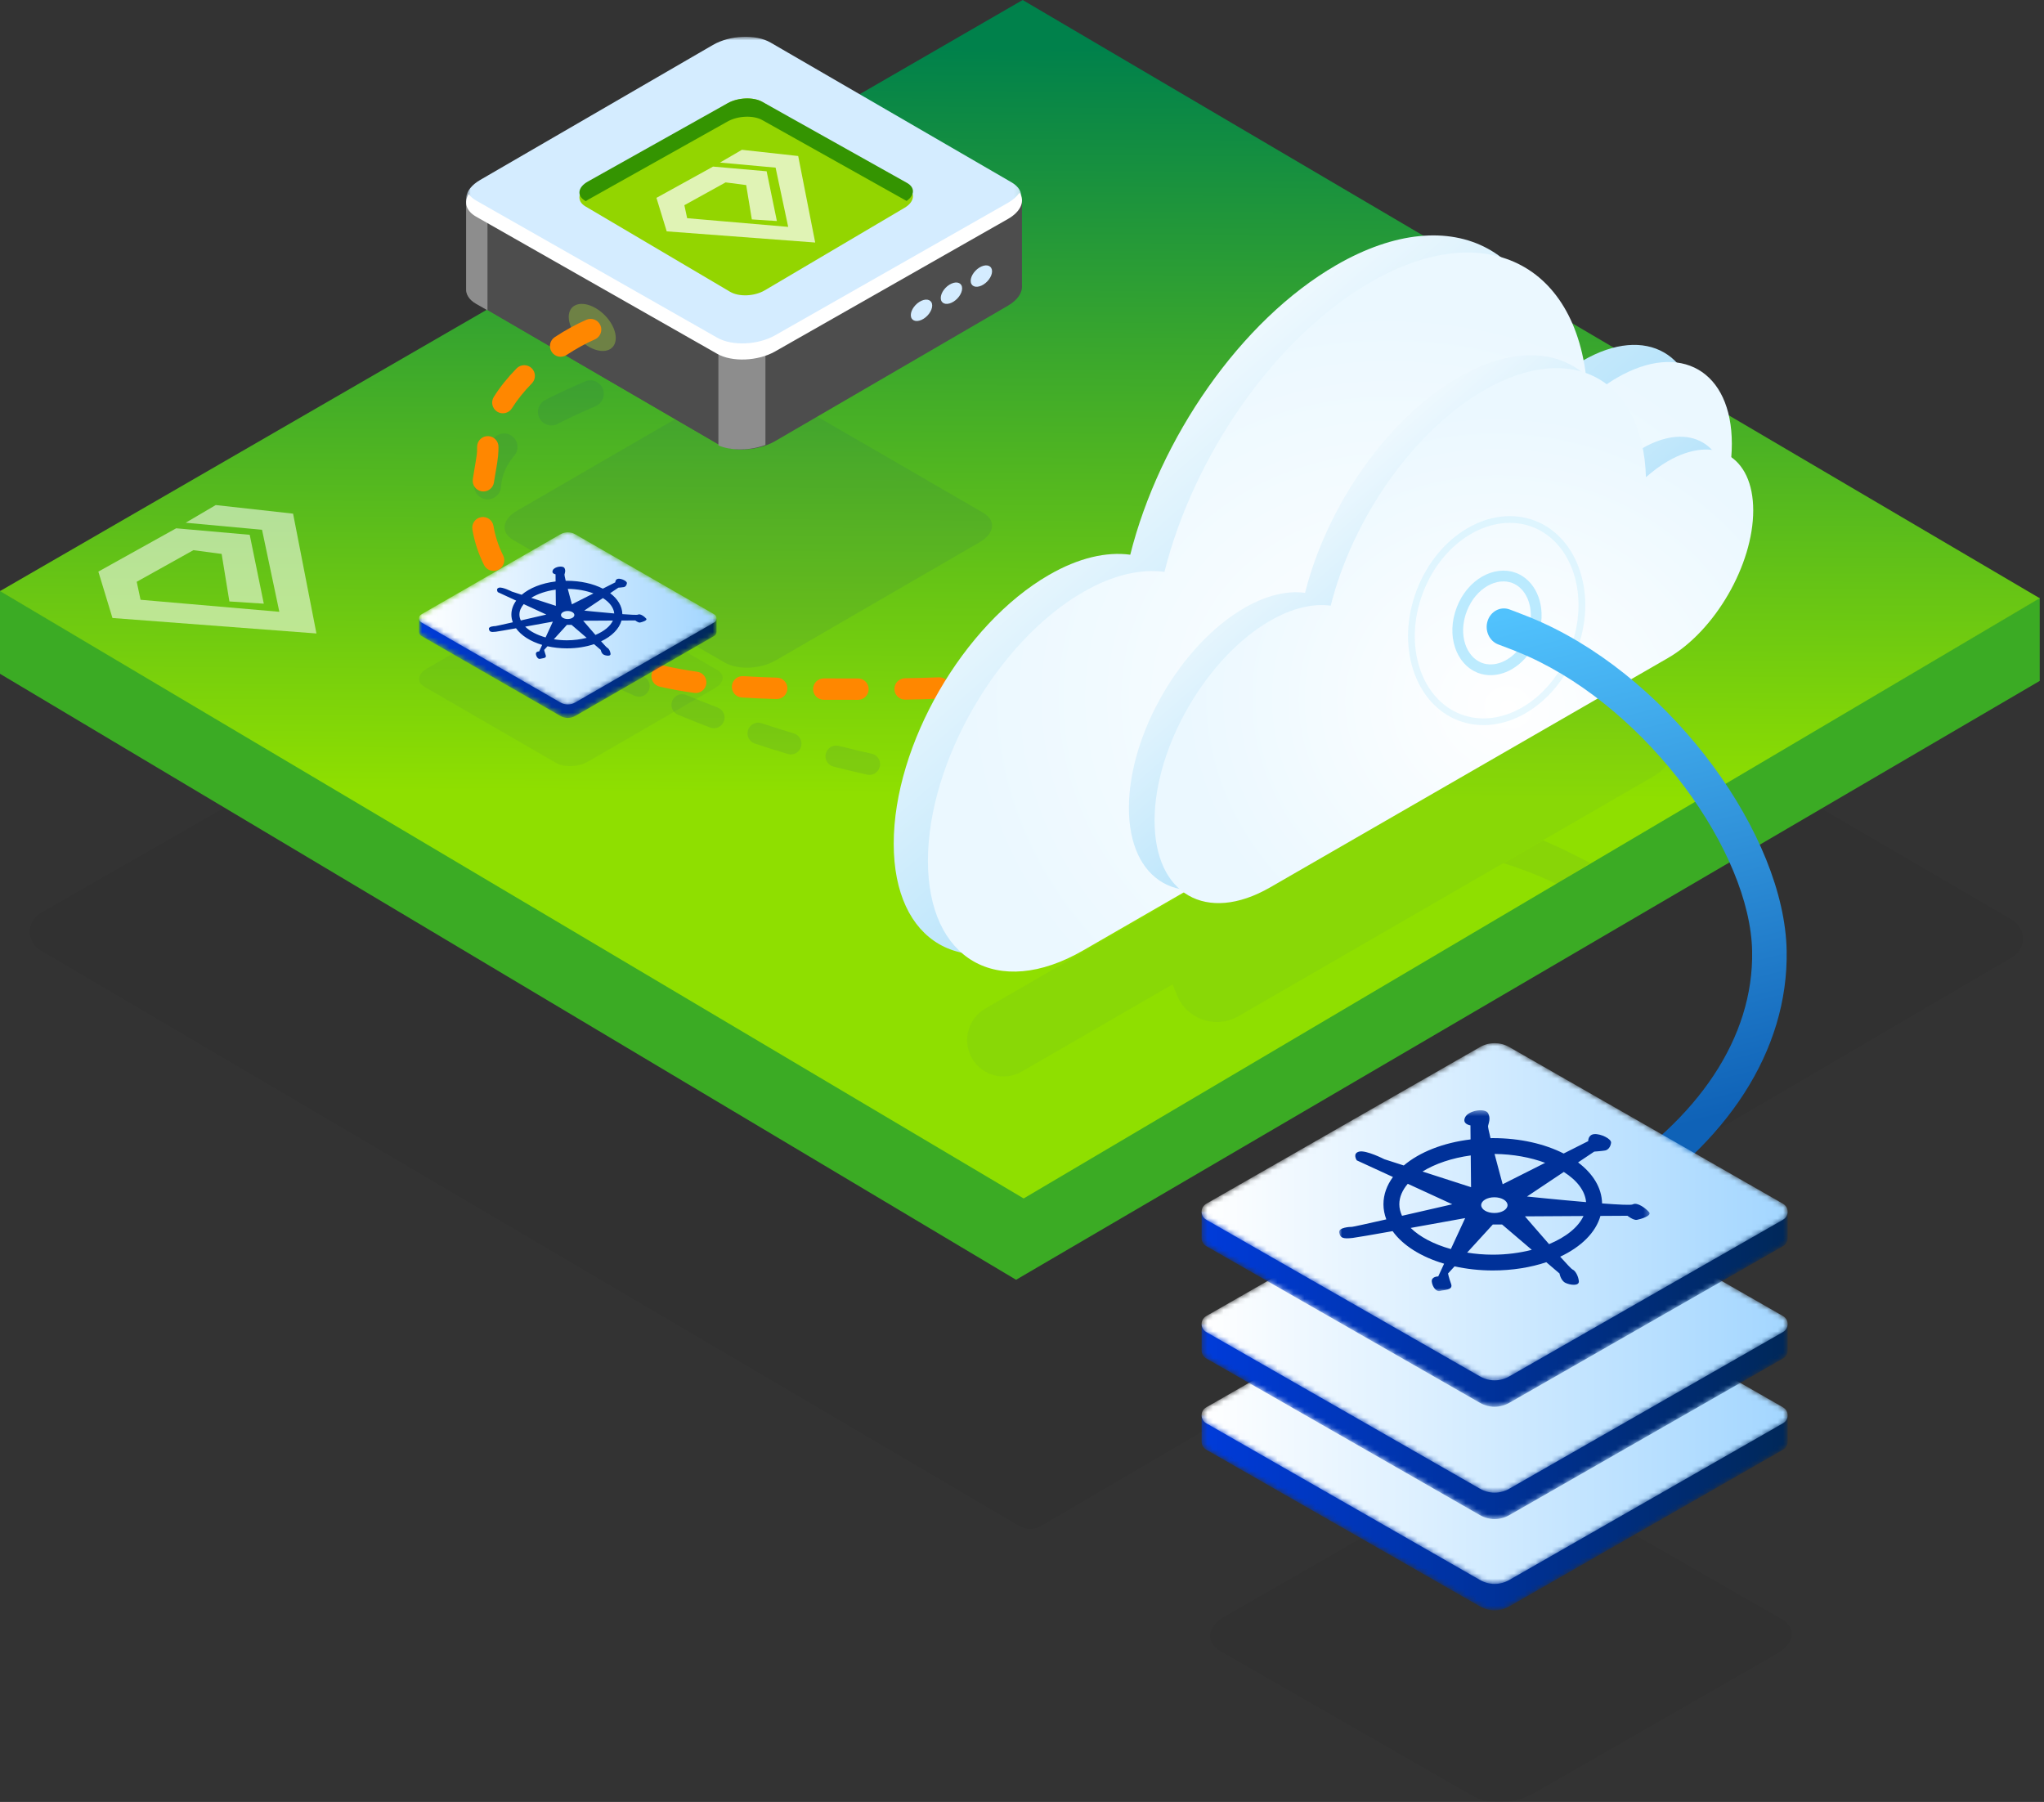 <?xml version="1.0" encoding="UTF-8"?> <svg xmlns="http://www.w3.org/2000/svg" width="380" height="335" viewBox="0 0 380 335" fill="none"><rect x="0" y="0" width="380" height="335" fill="#333333" stroke="none"/><path d="M192.314 65.036C191.696 64.676 190.933 64.673 190.312 65.028L7.568 169.741C4.904 171.267 4.882 175.102 7.529 176.659L189.475 283.679C190.724 284.414 192.273 284.415 193.524 283.683L374.094 177.937C376.735 176.39 376.731 172.572 374.087 171.03L192.314 65.036Z" fill="black" fill-opacity="0.048"></path><path d="M190.307 222.482L0 109.81V125.264L188.898 237.922L379.205 126.587V111.133L190.307 222.482Z" fill="#3BAB24"></path><path d="M379.205 111.216L190.124 0L0 109.89L190.307 222.803L379.205 111.216Z" fill="url(#paint0_linear)"></path><path d="M109.751 73.207C101.59 76.781 90.627 81.556 90.627 91.105" stroke="#173D7A" stroke-opacity="0.1" stroke-width="5" stroke-linecap="round" stroke-dasharray="8 11"></path><path opacity="0.057" fill-rule="evenodd" clip-rule="evenodd" d="M103.408 141.848L78.922 127.695C77.42 126.827 77.608 125.308 79.343 124.306L102.986 110.639C104.722 109.637 107.348 109.528 108.85 110.396L133.337 124.549C134.839 125.418 134.651 126.936 132.915 127.939L109.272 141.605C107.537 142.608 104.911 142.717 103.408 141.848Z" fill="#173D7A"></path><path opacity="0.092" fill-rule="evenodd" clip-rule="evenodd" d="M134.753 123.19L95.436 100.405C93.024 99.008 93.326 96.564 96.112 94.95L134.074 72.95C136.862 71.336 141.078 71.161 143.489 72.559L182.806 95.341C185.219 96.74 184.917 99.184 182.129 100.798L144.167 122.798C141.381 124.412 137.166 124.587 134.753 123.19Z" fill="#173D7A"></path><path fill-rule="evenodd" clip-rule="evenodd" d="M189.992 53.104V37.517L155.299 37.497L143.307 30.522C140.557 28.922 135.749 29.122 132.57 30.97L121.384 37.479L86.659 37.459V53.488C86.582 54.573 87.183 55.619 88.503 56.387L133.343 82.47C136.095 84.071 140.902 83.871 144.081 82.021L187.376 56.837C189.208 55.77 190.094 54.388 189.992 53.104Z" fill="#4D4D4D"></path><path fill-rule="evenodd" clip-rule="evenodd" d="M138.326 29.442C136.311 29.49 134.222 30.001 132.57 30.962L121.384 37.472L86.659 37.453V53.486C86.582 54.572 87.181 55.616 88.503 56.385L133.344 82.475C134.666 83.244 136.464 83.593 138.326 83.547V29.442Z" fill="#4D4D4D"></path><path fill-rule="evenodd" clip-rule="evenodd" d="M133.556 82.813C135.974 83.84 139.472 83.784 142.301 82.713V64.454H133.556V82.813Z" fill="#8D8D8D"></path><mask id="mask0" maskUnits="userSpaceOnUse" x="86" y="6" width="104" height="61"><path fill-rule="evenodd" clip-rule="evenodd" d="M86.654 6.838H189.909V66.726H86.654V6.838Z" fill="white"></path></mask><g mask="url(#mask0)"><path fill-rule="evenodd" clip-rule="evenodd" d="M133.304 65.649L88.509 39.669C85.761 38.075 86.106 35.288 89.28 33.448L132.531 8.361C135.707 6.52 140.51 6.319 143.258 7.914L188.053 33.894C190.803 35.489 190.458 38.276 187.282 40.117L144.031 65.202C140.857 67.045 136.053 67.244 133.304 65.649Z" fill="#D4ECFF"></path></g><path fill-rule="evenodd" clip-rule="evenodd" d="M173.305 56.8C173.305 57.782 172.415 58.978 171.316 59.469C170.22 59.96 169.33 59.562 169.33 58.579C169.33 57.597 170.22 56.402 171.316 55.91C172.415 55.42 173.305 55.818 173.305 56.8Z" fill="#D4ECFF"></path><path fill-rule="evenodd" clip-rule="evenodd" d="M178.87 53.617C178.87 54.6 177.981 55.795 176.882 56.286C175.784 56.778 174.895 56.379 174.895 55.396C174.895 54.414 175.784 53.219 176.882 52.728C177.981 52.237 178.87 52.636 178.87 53.617Z" fill="#D4ECFF"></path><path fill-rule="evenodd" clip-rule="evenodd" d="M105.732 58.916C105.732 61.076 107.687 63.707 110.106 64.786C112.521 65.868 114.477 64.992 114.477 62.828C114.477 60.668 112.521 58.04 110.106 56.958C107.687 55.879 105.732 56.755 105.732 58.916Z" fill="#6E8145"></path><path fill-rule="evenodd" clip-rule="evenodd" d="M184.435 50.435C184.435 51.417 183.547 52.612 182.447 53.103C181.35 53.594 180.46 53.196 180.46 52.213C180.46 51.231 181.35 50.036 182.447 49.545C183.547 49.054 184.435 49.453 184.435 50.435Z" fill="#D4ECFF"></path><path fill-rule="evenodd" clip-rule="evenodd" d="M135.736 54.247L108.835 38.368C107.183 37.393 107.389 35.691 109.296 34.565L135.271 19.231C137.178 18.108 140.062 17.985 141.713 18.96L168.613 34.838C170.264 35.816 170.057 37.518 168.15 38.642L142.178 53.975C140.268 55.099 137.386 55.222 135.736 54.247Z" fill="#93D500"></path><path fill-rule="evenodd" clip-rule="evenodd" d="M90.627 40.351L86.659 37.797V53.628C86.582 54.7 87.188 55.733 88.52 56.491L90.627 57.69V40.351Z" fill="#8D8D8D"></path><path fill-rule="evenodd" clip-rule="evenodd" d="M108.835 37.356L108.91 37.399C109.037 37.313 109.15 37.223 109.298 37.142L135.276 22.581C137.181 21.512 140.066 21.396 141.717 22.324L168.545 37.358C170.068 36.299 170.148 34.861 168.623 34.004L141.717 18.927C140.066 18.001 137.181 18.117 135.276 19.184L109.298 33.745C107.388 34.814 107.184 36.43 108.835 37.356Z" fill="#349401"></path><path fill-rule="evenodd" clip-rule="evenodd" d="M187.377 37.715L144.084 62.346C140.905 64.153 136.099 64.351 133.347 62.785L88.509 37.277C87.897 36.927 87.445 36.518 87.137 36.075C86.191 37.574 86.621 39.2 88.509 40.275L133.347 65.784C136.099 67.349 140.905 67.153 144.084 65.346L187.377 40.715C189.847 39.31 190.597 37.348 189.522 35.807C189.09 36.492 188.372 37.149 187.377 37.715Z" fill="white"></path><path fill-rule="evenodd" clip-rule="evenodd" d="M159.069 130.107L153.138 130.098C152.04 130.092 151.155 129.197 151.16 128.098C151.166 126.999 152.061 126.113 153.158 126.119C153.565 126.121 153.972 126.123 154.388 126.124L159.506 126.128C160.604 126.127 161.494 127.017 161.495 128.115C161.496 129.214 160.607 130.105 159.51 130.107L159.069 130.107ZM137.921 129.674C139.935 129.798 142.06 129.892 144.34 129.96C145.437 129.992 146.352 129.128 146.385 128.03C146.417 126.932 145.554 126.015 144.457 125.983C142.218 125.917 140.136 125.825 138.167 125.703C137.072 125.635 136.129 126.468 136.061 127.565C135.993 128.661 136.826 129.606 137.921 129.674ZM129.069 128.82C126.767 128.501 124.626 128.113 122.633 127.648C121.564 127.398 120.9 126.329 121.149 125.259C121.399 124.189 122.467 123.524 123.536 123.773C125.405 124.21 127.427 124.576 129.614 124.879C130.701 125.029 131.46 126.034 131.31 127.122C131.16 128.21 130.156 128.97 129.069 128.82ZM108.174 121.788C109.982 122.78 111.917 123.752 113.983 124.704C114.98 125.164 116.161 124.727 116.62 123.729C117.079 122.731 116.643 121.55 115.646 121.09C113.662 120.176 111.809 119.245 110.085 118.299C109.122 117.771 107.914 118.124 107.387 119.087C106.859 120.051 107.212 121.26 108.174 121.788ZM100.546 116.939C98.645 115.522 96.968 114.071 95.502 112.585C94.731 111.804 94.739 110.544 95.52 109.772C96.301 109 97.559 109.008 98.33 109.79C99.651 111.129 101.178 112.448 102.921 113.748C103.801 114.405 103.983 115.651 103.327 116.532C102.672 117.413 101.426 117.595 100.546 116.939ZM87.822 98.436C88.202 100.686 88.908 102.883 89.986 105.042C90.476 106.025 91.67 106.424 92.652 105.933C93.633 105.442 94.032 104.247 93.541 103.265C92.642 101.462 92.057 99.641 91.742 97.773C91.558 96.689 90.533 95.96 89.45 96.143C88.368 96.326 87.639 97.353 87.822 98.436ZM88.693 83.269L88.701 82.991C88.743 81.893 89.666 81.037 90.763 81.08C91.86 81.122 92.715 82.046 92.673 83.144C92.668 83.279 92.665 83.414 92.665 83.547L92.662 83.773C92.648 84.383 92.578 85.054 92.454 85.888L92.431 86.042C92.399 86.249 92.364 86.467 92.322 86.719L91.906 89.198L91.834 89.673C91.672 90.76 90.661 91.51 89.575 91.348C88.489 91.186 87.74 90.174 87.902 89.087C87.939 88.838 87.978 88.586 88.021 88.32L88.455 85.708C88.635 84.612 88.677 84.279 88.687 83.951L88.693 83.269ZM96.041 68.488C94.376 70.188 92.946 71.968 91.802 73.79C91.218 74.72 91.498 75.948 92.427 76.532C93.356 77.117 94.583 76.837 95.167 75.906C96.153 74.337 97.406 72.778 98.88 71.272C99.648 70.488 99.635 69.228 98.852 68.459C98.067 67.69 96.809 67.703 96.041 68.488ZM109.004 59.45C107.098 60.284 105.095 61.384 103.134 62.676C102.218 63.281 101.964 64.514 102.568 65.432C103.172 66.35 104.404 66.603 105.321 65.999C107.097 64.828 108.903 63.836 110.597 63.094C111.603 62.654 112.061 61.481 111.621 60.475C111.181 59.468 110.01 59.009 109.004 59.45ZM168.293 130.072C170.445 130.039 172.583 129.979 174.703 129.892C175.799 129.847 176.652 128.92 176.607 127.823C176.562 126.725 175.636 125.872 174.539 125.917C172.454 126.002 170.35 126.062 168.232 126.094C167.135 126.111 166.259 127.015 166.276 128.114C166.293 129.212 167.196 130.089 168.293 130.072ZM189.899 128.773C187.802 128.999 185.67 129.198 183.509 129.367C182.414 129.453 181.458 128.635 181.372 127.54C181.286 126.444 182.104 125.487 183.198 125.401C185.321 125.234 187.414 125.039 189.473 124.817C190.564 124.699 191.544 125.489 191.662 126.582C191.779 127.674 190.99 128.655 189.899 128.773Z" fill="#FF8700"></path><path fill-rule="evenodd" clip-rule="evenodd" d="M176.17 146.84C174.034 146.507 171.927 146.149 169.848 145.768C168.768 145.57 168.053 144.533 168.251 143.453C168.449 142.372 169.484 141.656 170.564 141.854C172.609 142.229 174.681 142.581 176.782 142.909C177.867 143.079 178.609 144.096 178.44 145.181C178.271 146.267 177.254 147.01 176.17 146.84ZM154.96 142.522C157.009 143.043 159.089 143.54 161.202 144.012C162.274 144.251 163.336 143.576 163.575 142.504C163.814 141.431 163.139 140.368 162.068 140.129C159.993 139.665 157.95 139.177 155.938 138.666C154.874 138.395 153.793 139.039 153.523 140.104C153.252 141.169 153.896 142.251 154.96 142.522ZM146.45 140.169C144.375 139.548 142.335 138.902 140.326 138.232C139.285 137.885 138.722 136.758 139.069 135.716C139.416 134.673 140.542 134.11 141.583 134.457C143.553 135.115 145.553 135.748 147.589 136.357C148.64 136.672 149.238 137.78 148.924 138.833C148.609 139.885 147.502 140.484 146.45 140.169ZM126.049 132.876C128.026 133.699 130.002 134.49 132.011 135.258C133.036 135.649 134.185 135.135 134.577 134.108C134.968 133.082 134.454 131.932 133.428 131.541C131.457 130.787 129.517 130.011 127.576 129.203C126.562 128.781 125.399 129.261 124.977 130.276C124.556 131.29 125.035 132.454 126.049 132.876ZM112.192 126.714L117.975 129.352C118.975 129.805 120.153 129.361 120.606 128.36C121.058 127.359 120.615 126.181 119.615 125.727L113.824 123.087C112.823 122.635 111.647 123.082 111.196 124.084C110.745 125.085 111.191 126.263 112.192 126.714Z" fill="#173D7A" fill-opacity="0.1"></path><mask id="mask1" maskUnits="userSpaceOnUse" x="77" y="101" width="57" height="33"><path fill-rule="evenodd" clip-rule="evenodd" d="M104.188 101.64L80.328 115.375L80.121 115.059L77.909 114.962V117.458C77.905 117.758 78.051 118.058 78.348 118.228L104.188 133.105C105.037 133.594 106.084 133.594 106.935 133.105L132.775 118.228C133.072 118.058 133.216 117.758 133.214 117.458V114.964L131.268 115.17L131.008 115.499L106.935 101.64C106.509 101.395 106.036 101.273 105.56 101.273C105.087 101.273 104.614 101.395 104.188 101.64Z" fill="white"></path></mask><g mask="url(#mask1)"><path fill-rule="evenodd" clip-rule="evenodd" d="M104.188 101.64L80.328 115.375L80.121 115.059L77.909 114.962V117.458C77.905 117.758 78.051 118.058 78.348 118.228L104.188 133.105C105.037 133.594 106.084 133.594 106.935 133.105L132.775 118.228C133.072 118.058 133.216 117.758 133.214 117.458V114.964L131.268 115.17L131.008 115.499L106.935 101.64C106.509 101.395 106.036 101.273 105.56 101.273C105.087 101.273 104.614 101.395 104.188 101.64Z" fill="url(#paint1_linear)"></path></g><mask id="mask2" maskUnits="userSpaceOnUse" x="77" y="98" width="57" height="33"><path fill-rule="evenodd" clip-rule="evenodd" d="M105.561 98.961C105.087 98.961 104.614 99.083 104.189 99.326L78.349 114.203C77.762 114.54 77.762 115.384 78.349 115.721L104.189 130.598C105.038 131.087 106.084 131.087 106.935 130.598L132.775 115.721C133.068 115.552 133.216 115.256 133.216 114.962C133.216 114.666 133.068 114.371 132.775 114.203L106.935 99.326C106.51 99.083 106.036 98.961 105.561 98.961Z" fill="white"></path></mask><g mask="url(#mask2)"><path fill-rule="evenodd" clip-rule="evenodd" d="M105.561 98.961C105.087 98.961 104.614 99.083 104.189 99.326L78.349 114.203C77.762 114.54 77.762 115.384 78.349 115.721L104.189 130.598C105.038 131.087 106.084 131.087 106.935 130.598L132.775 115.721C133.068 115.552 133.216 115.256 133.216 114.962C133.216 114.666 133.068 114.371 132.775 114.203L106.935 99.326C106.51 99.083 106.036 98.961 105.561 98.961Z" fill="url(#paint2_linear)"></path></g><path fill-rule="evenodd" clip-rule="evenodd" d="M108.616 113.517L112.089 111.185C113.327 111.973 114.103 112.973 114.193 114.049C111.517 113.82 108.616 113.517 108.616 113.517ZM110.699 118.037C109.565 116.739 108.422 115.4 108.422 115.4L113.948 115.367C113.456 116.437 112.282 117.376 110.699 118.037ZM105.39 119.037C104.553 119.037 103.739 118.966 102.967 118.84L105.39 116.173H106.266L109.069 118.578C107.942 118.867 106.696 119.037 105.39 119.037ZM101.432 118.503C99.835 118.055 98.502 117.353 97.64 116.499C100.242 116.031 102.782 115.565 102.782 115.565L101.432 118.503ZM96.567 114.253C96.567 113.565 96.858 112.909 97.365 112.31L101.566 114.253C101.566 114.253 99.191 114.803 96.822 115.348C96.661 114.994 96.567 114.628 96.567 114.253ZM103.307 109.618L103.337 112.631L98.757 111.146C99.943 110.408 101.528 109.863 103.307 109.618ZM105.536 113.589C106.224 113.589 106.781 113.923 106.781 114.336C106.781 114.748 106.224 115.082 105.536 115.082C104.85 115.082 104.293 114.748 104.293 114.336C104.293 113.923 104.85 113.589 105.536 113.589ZM110.33 110.32L106.321 112.352C106.321 112.352 105.923 110.897 105.555 109.477C107.305 109.495 108.953 109.804 110.33 110.32ZM120.144 115.012C119.869 114.679 119.039 114.016 118.596 114.265C118.445 114.351 117.23 114.289 115.702 114.172C115.674 112.684 114.835 111.338 113.437 110.281L114.96 109.255C114.96 109.255 115.72 109.2 115.997 109.146C116.273 109.091 116.496 108.813 116.55 108.427C116.605 108.04 115.556 107.541 114.96 107.596C114.367 107.652 114.393 108.26 114.393 108.26L112.075 109.435C110.286 108.521 107.963 107.974 105.39 107.974C105.318 107.974 105.248 107.98 105.174 107.98C105.024 107.361 104.924 106.897 104.939 106.821C104.994 106.545 105.215 106.102 104.939 105.604C104.662 105.106 103.113 105.327 102.782 105.991C102.451 106.655 103.28 106.766 103.28 106.766L103.292 108.098C100.681 108.415 98.463 109.314 96.988 110.572L95.152 109.976C95.152 109.976 93.437 109.091 92.775 109.255C92.11 109.423 92.552 110.086 92.552 110.086L95.965 111.664C95.393 112.45 95.07 113.324 95.07 114.253C95.07 114.748 95.168 115.228 95.339 115.686C93.621 116.078 92.196 116.395 92.11 116.395C91.89 116.395 90.785 116.451 90.894 116.948C91.005 117.448 91.227 117.557 92.167 117.448C92.519 117.406 94.098 117.131 95.934 116.803C96.9 118.16 98.622 119.248 100.794 119.893L100.239 121.101C100.239 121.101 99.576 121.101 99.631 121.598C99.685 122.096 100.073 122.595 100.406 122.483C100.737 122.372 101.677 122.427 101.456 121.819C101.234 121.21 101.165 120.822 101.165 120.822L101.781 120.146C102.901 120.393 104.111 120.536 105.39 120.536C107.238 120.536 108.956 120.251 110.44 119.753L111.684 120.822C111.684 120.822 111.795 121.486 112.238 121.709C112.68 121.93 113.565 122.042 113.51 121.543C113.453 121.044 113.177 120.546 112.9 120.435C112.815 120.402 112.349 119.9 111.749 119.228C113.721 118.298 115.102 116.939 115.547 115.36L118.099 115.345C118.099 115.345 118.651 115.787 118.984 115.733C119.316 115.676 120.421 115.345 120.144 115.012Z" fill="#003199"></path><g style="mix-blend-mode:multiply"><path fill-rule="evenodd" clip-rule="evenodd" d="M304.447 128.077C301.878 126.143 298.401 125.937 295.621 127.555L274.877 139.622C272.763 137.862 269.693 137.509 267.172 138.966L183.183 187.502C179.95 189.371 178.841 193.508 180.707 196.743C182.573 199.978 186.707 201.086 189.941 199.217L218.002 183.001L218.805 184.994C220.621 189.506 226.009 191.363 230.22 188.93L307.469 144.288C312.433 141.419 312.86 134.41 308.28 130.962L304.447 128.077Z" fill="#173D7A" fill-opacity="0.05"></path></g><path fill-rule="evenodd" clip-rule="evenodd" d="M294.293 67.026C292.402 68.118 290.575 69.486 288.827 71.029C288.07 46.439 270.301 36.661 248.434 49.281C230.624 59.556 215.536 81.559 210.125 103.126C205.729 102.535 200.564 103.68 195.019 106.88C179.076 116.079 166.151 138.452 166.151 156.85C166.151 175.248 179.076 182.706 195.019 173.506L294.293 116.219C306.064 109.427 315.607 92.907 315.607 79.323C315.607 65.739 306.064 60.234 294.293 67.026Z" fill="url(#paint3_linear)"></path><path fill-rule="evenodd" clip-rule="evenodd" d="M300.653 70.209C298.761 71.301 296.935 72.669 295.186 74.212C294.43 49.621 276.66 39.844 254.793 52.464C236.983 62.739 221.895 84.742 216.485 106.309C212.088 105.718 206.923 106.862 201.378 110.063C185.435 119.262 172.51 141.634 172.51 160.033C172.51 178.431 185.435 185.888 201.378 176.689L300.653 119.402C312.423 112.61 321.966 96.09 321.966 82.506C321.966 68.922 312.423 63.417 300.653 70.209Z" fill="url(#paint4_radial)"></path><path fill-rule="evenodd" clip-rule="evenodd" d="M305.3 83.353C303.891 84.165 302.531 85.183 301.229 86.331C300.666 68.034 287.433 60.76 271.149 70.149C257.886 77.795 246.651 94.166 242.621 110.213C239.347 109.773 235.501 110.625 231.372 113.006C219.5 119.85 209.875 136.497 209.875 150.186C209.875 163.875 219.5 169.424 231.372 162.579L305.3 119.954C314.065 114.901 321.172 102.609 321.172 92.502C321.172 82.395 314.065 78.299 305.3 83.353Z" fill="url(#paint5_linear)"></path><path fill-rule="evenodd" clip-rule="evenodd" d="M310.07 85.74C308.661 86.552 307.301 87.57 305.999 88.718C305.436 70.422 292.203 63.147 275.919 72.537C262.656 80.182 251.421 96.553 247.391 112.6C244.117 112.16 240.271 113.012 236.142 115.393C224.27 122.237 214.645 138.884 214.645 152.573C214.645 166.262 224.27 171.811 236.142 164.966L310.07 122.342C318.835 117.288 325.942 104.996 325.942 94.889C325.942 84.782 318.835 80.686 310.07 85.74Z" fill="url(#paint6_radial)"></path><path opacity="0.564" d="M283.636 120.65C281.419 123.875 277.931 125.241 275.103 124.154C271.662 122.832 269.909 118.096 271.754 113.285C273.599 108.474 278.068 106.128 281.509 107.45C284.454 108.582 286.155 112.177 285.433 116.252C285.416 116.348 285.338 116.62 285.186 117.052C285.044 117.459 284.858 117.948 284.659 118.441C284.46 118.934 284.251 119.423 284.062 119.83C283.863 120.258 283.714 120.536 283.636 120.65Z" stroke="#8DDCFE" stroke-width="2"></path><path opacity="0.196" d="M292.503 120.859C288.643 130.922 279.105 136.35 271.344 133.368C263.584 130.387 260.123 119.964 263.983 109.901C267.842 99.838 277.381 94.41 285.141 97.392C292.902 100.374 296.362 110.796 292.503 120.859Z" stroke="#8DDCFE" stroke-width="1.25"></path><path d="M276.558 115.443C277.128 113.643 278.95 112.683 280.629 113.297L281.686 113.69C283.58 114.402 285.233 115.077 286.647 115.717C311.208 126.823 331.785 155.408 332.157 176.761C332.481 195.332 321.107 212.61 301.427 225.065L300.109 225.888C288.83 232.904 271.356 243.637 247.685 258.089C246.146 259.029 244.186 258.45 243.306 256.797C242.426 255.143 242.961 253.041 244.5 252.101L260.915 242.068C276.857 232.31 289.084 224.781 297.596 219.482C315.81 208.142 326.017 192.808 325.739 176.873C325.418 158.432 306.51 132.166 284.166 122.062L283.493 121.764C282.105 121.159 280.462 120.509 278.568 119.815C276.889 119.2 275.989 117.243 276.558 115.443Z" fill="url(#paint7_linear)"></path><path d="M286.893 156.23C286.893 156.23 288.181 156.829 288.697 157.047C291.051 158.038 295.642 160.446 295.642 160.446L289.395 164.355C289.395 164.355 287.293 163.362 286.231 162.915C284.726 162.281 282.876 161.59 280.687 160.844C280.341 160.726 279.538 160.477 279.538 160.477L286.893 156.23Z" fill="#173D7A" fill-opacity="0.06"></path><path opacity="0.05" fill-rule="evenodd" clip-rule="evenodd" d="M273.825 333.885L226.921 306.958C224.044 305.307 224.404 302.419 227.728 300.511L273.016 274.511C276.341 272.604 281.371 272.397 284.248 274.049L331.152 300.974C334.031 302.627 333.67 305.515 330.345 307.423L285.057 333.422C281.733 335.33 276.704 335.536 273.825 333.885Z" fill="black"></path><mask id="mask3" maskUnits="userSpaceOnUse" x="223" y="236" width="110" height="64"><path fill-rule="evenodd" clip-rule="evenodd" d="M275.161 237.023L228.157 263.925L227.75 263.308L223.393 263.117V268.006C223.385 268.593 223.672 269.181 224.257 269.514L275.161 298.655C276.834 299.613 278.895 299.613 280.572 298.655L331.476 269.514C332.061 269.181 332.344 268.593 332.34 268.006V263.121L328.508 263.525L327.995 264.169L280.572 237.023C279.734 236.544 278.801 236.304 277.865 236.304C276.932 236.304 276 236.544 275.161 237.023Z" fill="white"></path></mask><g mask="url(#mask3)"><path fill-rule="evenodd" clip-rule="evenodd" d="M275.161 237.023L228.157 263.925L227.75 263.308L223.393 263.117V268.006C223.385 268.593 223.672 269.181 224.257 269.514L275.161 298.655C276.834 299.613 278.895 299.613 280.572 298.655L331.476 269.514C332.061 269.181 332.344 268.593 332.34 268.006V263.121L328.508 263.525L327.995 264.169L280.572 237.023C279.734 236.544 278.801 236.304 277.865 236.304C276.932 236.304 276 236.544 275.161 237.023Z" fill="url(#paint8_linear)"></path></g><mask id="mask4" maskUnits="userSpaceOnUse" x="223" y="231" width="110" height="64"><path fill-rule="evenodd" clip-rule="evenodd" d="M277.865 231.775C276.932 231.775 275.999 232.015 275.161 232.49L224.257 261.631C223.102 262.29 223.102 263.944 224.257 264.603L275.161 293.744C276.834 294.702 278.895 294.702 280.571 293.744L331.476 264.603C332.053 264.274 332.344 263.693 332.344 263.117C332.344 262.537 332.053 261.96 331.476 261.631L280.571 232.49C279.733 232.015 278.801 231.775 277.865 231.775Z" fill="white"></path></mask><g mask="url(#mask4)"><path fill-rule="evenodd" clip-rule="evenodd" d="M277.865 231.775C276.932 231.775 275.999 232.015 275.161 232.49L224.257 261.631C223.102 262.29 223.102 263.944 224.257 264.603L275.161 293.744C276.834 294.702 278.895 294.702 280.571 293.744L331.476 264.603C332.053 264.274 332.344 263.693 332.344 263.117C332.344 262.537 332.053 261.96 331.476 261.631L280.571 232.49C279.733 232.015 278.801 231.775 277.865 231.775Z" fill="url(#paint9_linear)"></path></g><mask id="mask5" maskUnits="userSpaceOnUse" x="223" y="219" width="110" height="64"><path fill-rule="evenodd" clip-rule="evenodd" d="M275.161 220.058L228.157 246.961L227.75 246.343L223.393 246.152V251.041C223.385 251.629 223.672 252.216 224.257 252.549L275.161 281.69C276.834 282.649 278.895 282.649 280.572 281.69L331.476 252.549C332.061 252.216 332.344 251.629 332.34 251.041V246.156L328.508 246.56L327.995 247.204L280.572 220.058C279.734 219.579 278.801 219.34 277.865 219.34C276.932 219.34 276 219.579 275.161 220.058Z" fill="white"></path></mask><g mask="url(#mask5)"><path fill-rule="evenodd" clip-rule="evenodd" d="M275.161 220.058L228.157 246.961L227.75 246.343L223.393 246.152V251.041C223.385 251.629 223.672 252.216 224.257 252.549L275.161 281.69C276.834 282.649 278.895 282.649 280.572 281.69L331.476 252.549C332.061 252.216 332.344 251.629 332.34 251.041V246.156L328.508 246.56L327.995 247.204L280.572 220.058C279.734 219.579 278.801 219.34 277.865 219.34C276.932 219.34 276 219.579 275.161 220.058Z" fill="url(#paint10_linear)"></path></g><mask id="mask6" maskUnits="userSpaceOnUse" x="223" y="214" width="110" height="64"><path fill-rule="evenodd" clip-rule="evenodd" d="M277.865 214.81C276.932 214.81 275.999 215.05 275.161 215.525L224.257 244.666C223.102 245.325 223.102 246.98 224.257 247.638L275.161 276.779C276.834 277.738 278.895 277.738 280.571 276.779L331.476 247.638C332.053 247.309 332.344 246.729 332.344 246.152C332.344 245.572 332.053 244.996 331.476 244.666L280.571 215.525C279.733 215.05 278.801 214.81 277.865 214.81Z" fill="white"></path></mask><g mask="url(#mask6)"><path fill-rule="evenodd" clip-rule="evenodd" d="M277.865 214.81C276.932 214.81 275.999 215.05 275.161 215.525L224.257 244.666C223.102 245.325 223.102 246.98 224.257 247.638L275.161 276.779C276.834 277.738 278.895 277.738 280.571 276.779L331.476 247.638C332.053 247.309 332.344 246.729 332.344 246.152C332.344 245.572 332.053 244.996 331.476 244.666L280.571 215.525C279.733 215.05 278.801 214.81 277.865 214.81Z" fill="url(#paint11_linear)"></path></g><mask id="mask7" maskUnits="userSpaceOnUse" x="223" y="198" width="110" height="64"><path fill-rule="evenodd" clip-rule="evenodd" d="M275.161 199.179L228.157 226.081L227.75 225.464L223.393 225.273V230.161C223.385 230.749 223.672 231.337 224.257 231.67L275.161 260.811C276.834 261.769 278.895 261.769 280.572 260.811L331.476 231.67C332.061 231.337 332.344 230.749 332.34 230.161V225.276L328.508 225.681L327.995 226.324L280.572 199.179C279.734 198.7 278.801 198.46 277.865 198.46C276.932 198.46 276 198.7 275.161 199.179Z" fill="white"></path></mask><g mask="url(#mask7)"><path fill-rule="evenodd" clip-rule="evenodd" d="M275.161 199.179L228.157 226.081L227.75 225.464L223.393 225.273V230.161C223.385 230.749 223.672 231.337 224.257 231.67L275.161 260.811C276.834 261.769 278.895 261.769 280.572 260.811L331.476 231.67C332.061 231.337 332.344 230.749 332.34 230.161V225.276L328.508 225.681L327.995 226.324L280.572 199.179C279.734 198.7 278.801 198.46 277.865 198.46C276.932 198.46 276 198.7 275.161 199.179Z" fill="url(#paint12_linear)"></path></g><mask id="mask8" maskUnits="userSpaceOnUse" x="223" y="193" width="110" height="64"><path fill-rule="evenodd" clip-rule="evenodd" d="M277.865 193.931C276.932 193.931 276 194.17 275.162 194.646L224.258 223.787C223.102 224.445 223.102 226.1 224.258 226.759L275.162 255.9C276.834 256.858 278.896 256.858 280.572 255.9L331.476 226.759C332.054 226.429 332.345 225.849 332.345 225.273C332.345 224.692 332.054 224.116 331.476 223.787L280.572 194.646C279.734 194.17 278.801 193.931 277.865 193.931Z" fill="white"></path></mask><g mask="url(#mask8)"><path fill-rule="evenodd" clip-rule="evenodd" d="M277.865 193.931C276.932 193.931 276 194.17 275.162 194.646L224.258 223.787C223.102 224.445 223.102 226.1 224.258 226.759L275.162 255.9C276.834 256.858 278.896 256.858 280.572 255.9L331.476 226.759C332.054 226.429 332.345 225.849 332.345 225.273C332.345 224.692 332.054 224.116 331.476 223.787L280.572 194.646C279.734 194.17 278.801 193.931 277.865 193.931Z" fill="url(#paint13_linear)"></path></g><mask id="mask9" maskUnits="userSpaceOnUse" x="248" y="206" width="59" height="35"><path fill-rule="evenodd" clip-rule="evenodd" d="M248.958 206.411H306.679V240.036H248.958V206.411Z" fill="white"></path></mask><g mask="url(#mask9)"><path fill-rule="evenodd" clip-rule="evenodd" d="M283.882 222.443L290.724 217.874C293.164 219.419 294.692 221.377 294.869 223.485C289.597 223.036 283.882 222.443 283.882 222.443ZM287.986 231.296C285.753 228.753 283.502 226.131 283.502 226.131L294.388 226.066C293.417 228.163 291.104 230.001 287.986 231.296ZM277.528 233.254C275.878 233.254 274.276 233.116 272.754 232.869L277.528 227.646H279.254L284.776 232.356C282.555 232.922 280.1 233.254 277.528 233.254ZM269.73 232.209C266.585 231.331 263.959 229.957 262.26 228.283C267.387 227.367 272.391 226.454 272.391 226.454L269.73 232.209ZM260.148 223.885C260.148 222.537 260.72 221.251 261.72 220.079L269.996 223.885C269.996 223.885 265.316 224.962 260.649 226.028C260.333 225.335 260.148 224.619 260.148 223.885ZM273.424 214.806L273.483 220.708L264.461 217.798C266.798 216.353 269.919 215.285 273.424 214.806ZM277.817 222.584C279.171 222.584 280.268 223.239 280.268 224.046C280.268 224.854 279.171 225.508 277.817 225.508C276.466 225.508 275.368 224.854 275.368 224.046C275.368 223.239 276.466 222.584 277.817 222.584ZM287.261 216.18L279.363 220.162C279.363 220.162 278.578 217.311 277.852 214.53C281.301 214.565 284.546 215.17 287.261 216.18ZM306.594 225.37C306.051 224.719 304.416 223.421 303.543 223.908C303.245 224.076 300.852 223.955 297.843 223.726C297.787 220.81 296.135 218.174 293.379 216.104L296.38 214.095C296.38 214.095 297.879 213.987 298.424 213.881C298.967 213.772 299.407 213.229 299.513 212.472C299.622 211.714 297.554 210.736 296.38 210.845C295.211 210.954 295.265 212.146 295.265 212.146L290.698 214.448C287.172 212.657 282.596 211.585 277.528 211.585C277.386 211.585 277.247 211.597 277.103 211.597C276.808 210.384 276.61 209.477 276.64 209.327C276.749 208.787 277.182 207.918 276.64 206.943C276.094 205.968 273.043 206.4 272.391 207.7C271.739 209.001 273.371 209.218 273.371 209.218L273.394 211.829C268.252 212.448 263.883 214.21 260.977 216.673L257.36 215.508C257.36 215.508 253.982 213.772 252.678 214.095C251.368 214.424 252.238 215.722 252.238 215.722L258.962 218.814C257.835 220.352 257.197 222.064 257.197 223.885C257.197 224.854 257.392 225.793 257.728 226.692C254.344 227.458 251.536 228.08 251.368 228.08C250.934 228.08 248.757 228.189 248.972 229.164C249.19 230.142 249.627 230.356 251.48 230.142C252.173 230.059 255.283 229.522 258.9 228.879C260.803 231.536 264.195 233.668 268.473 234.931L267.382 237.297C267.382 237.297 266.075 237.297 266.184 238.272C266.29 239.247 267.054 240.225 267.709 240.004C268.361 239.787 270.214 239.896 269.777 238.704C269.341 237.512 269.205 236.751 269.205 236.751L270.417 235.427C272.624 235.911 275.008 236.19 277.528 236.19C281.168 236.19 284.552 235.632 287.476 234.658L289.928 236.751C289.928 236.751 290.146 238.052 291.019 238.489C291.889 238.921 293.633 239.141 293.524 238.163C293.412 237.186 292.869 236.211 292.323 235.994C292.155 235.929 291.237 234.945 290.054 233.63C293.94 231.807 296.66 229.146 297.536 226.052L302.564 226.022C302.564 226.022 303.652 226.888 304.307 226.783C304.962 226.671 307.139 226.022 306.594 225.37Z" fill="#003199"></path></g><path opacity="0.71" fill-rule="evenodd" clip-rule="evenodd" d="M133.856 30.222L137.925 27.85L148.393 29.004L151.553 45.088L123.948 43.011L122.038 36.782L132.57 30.97L142.524 31.843L144.43 41.09L139.773 40.79L138.724 34.408L134.897 33.909L127.231 38.148L127.749 40.565L146.532 42.179L144.19 31.166L133.856 30.222Z" fill="white"></path><path opacity="0.544" fill-rule="evenodd" clip-rule="evenodd" d="M34.519 97.18L40.109 93.895L54.487 95.493L58.829 117.767L20.908 114.891L18.285 106.265L32.752 98.216L46.425 99.425L49.043 112.231L42.647 111.815L41.205 102.977L35.948 102.286L25.418 108.156L26.13 111.504L51.931 113.738L48.714 98.487L34.519 97.18Z" fill="white"></path><defs><linearGradient id="paint0_linear" x1="73.123" y1="8.106" x2="72.258" y2="147.143" gradientUnits="userSpaceOnUse"><stop stop-color="#00814B"></stop><stop offset="1" stop-color="#8FDF00"></stop></linearGradient><linearGradient id="paint1_linear" x1="77.909" y1="133.472" x2="133.213" y2="133.472" gradientUnits="userSpaceOnUse"><stop stop-color="#003BDA"></stop><stop offset="1" stop-color="#002859"></stop></linearGradient><linearGradient id="paint2_linear" x1="77.908" y1="130.964" x2="133.215" y2="130.964" gradientUnits="userSpaceOnUse"><stop stop-color="white"></stop><stop offset="1" stop-color="#A3D6FF"></stop></linearGradient><linearGradient id="paint3_linear" x1="155.447" y1="103.663" x2="203.502" y2="158.756" gradientUnits="userSpaceOnUse"><stop stop-color="white"></stop><stop offset="1" stop-color="#BBE5FB"></stop></linearGradient><radialGradient id="paint4_radial" cx="0" cy="0" r="1" gradientUnits="userSpaceOnUse" gradientTransform="translate(260.771 131.709) rotate(100.623) scale(73.409 81.514)"><stop stop-color="white"></stop><stop offset="1" stop-color="#EBF8FF"></stop></radialGradient><linearGradient id="paint5_linear" x1="201.903" y1="110.612" x2="237.655" y2="151.634" gradientUnits="userSpaceOnUse"><stop stop-color="white"></stop><stop offset="1" stop-color="#BBE5FB"></stop></linearGradient><radialGradient id="paint6_radial" cx="0" cy="0" r="1" gradientUnits="userSpaceOnUse" gradientTransform="translate(280.37 131.499) rotate(100.632) scale(54.622 60.7)"><stop stop-color="white"></stop><stop offset="1" stop-color="#EBF8FF"></stop></radialGradient><linearGradient id="paint7_linear" x1="254.39" y1="120.831" x2="278.631" y2="217.882" gradientUnits="userSpaceOnUse"><stop stop-color="#51C2FD"></stop><stop offset="1" stop-color="#0F62B7"></stop></linearGradient><linearGradient id="paint8_linear" x1="223.392" y1="299.374" x2="332.339" y2="299.374" gradientUnits="userSpaceOnUse"><stop stop-color="#003BDA"></stop><stop offset="1" stop-color="#002859"></stop></linearGradient><linearGradient id="paint9_linear" x1="223.389" y1="294.461" x2="332.342" y2="294.461" gradientUnits="userSpaceOnUse"><stop stop-color="white"></stop><stop offset="1" stop-color="#A3D6FF"></stop></linearGradient><linearGradient id="paint10_linear" x1="223.392" y1="282.409" x2="332.339" y2="282.409" gradientUnits="userSpaceOnUse"><stop stop-color="#003BDA"></stop><stop offset="1" stop-color="#002859"></stop></linearGradient><linearGradient id="paint11_linear" x1="223.389" y1="277.496" x2="332.342" y2="277.496" gradientUnits="userSpaceOnUse"><stop stop-color="white"></stop><stop offset="1" stop-color="#A3D6FF"></stop></linearGradient><linearGradient id="paint12_linear" x1="223.392" y1="261.529" x2="332.339" y2="261.529" gradientUnits="userSpaceOnUse"><stop stop-color="#003BDA"></stop><stop offset="1" stop-color="#002859"></stop></linearGradient><linearGradient id="paint13_linear" x1="223.389" y1="256.617" x2="332.342" y2="256.617" gradientUnits="userSpaceOnUse"><stop stop-color="white"></stop><stop offset="1" stop-color="#A3D6FF"></stop></linearGradient></defs></svg> 